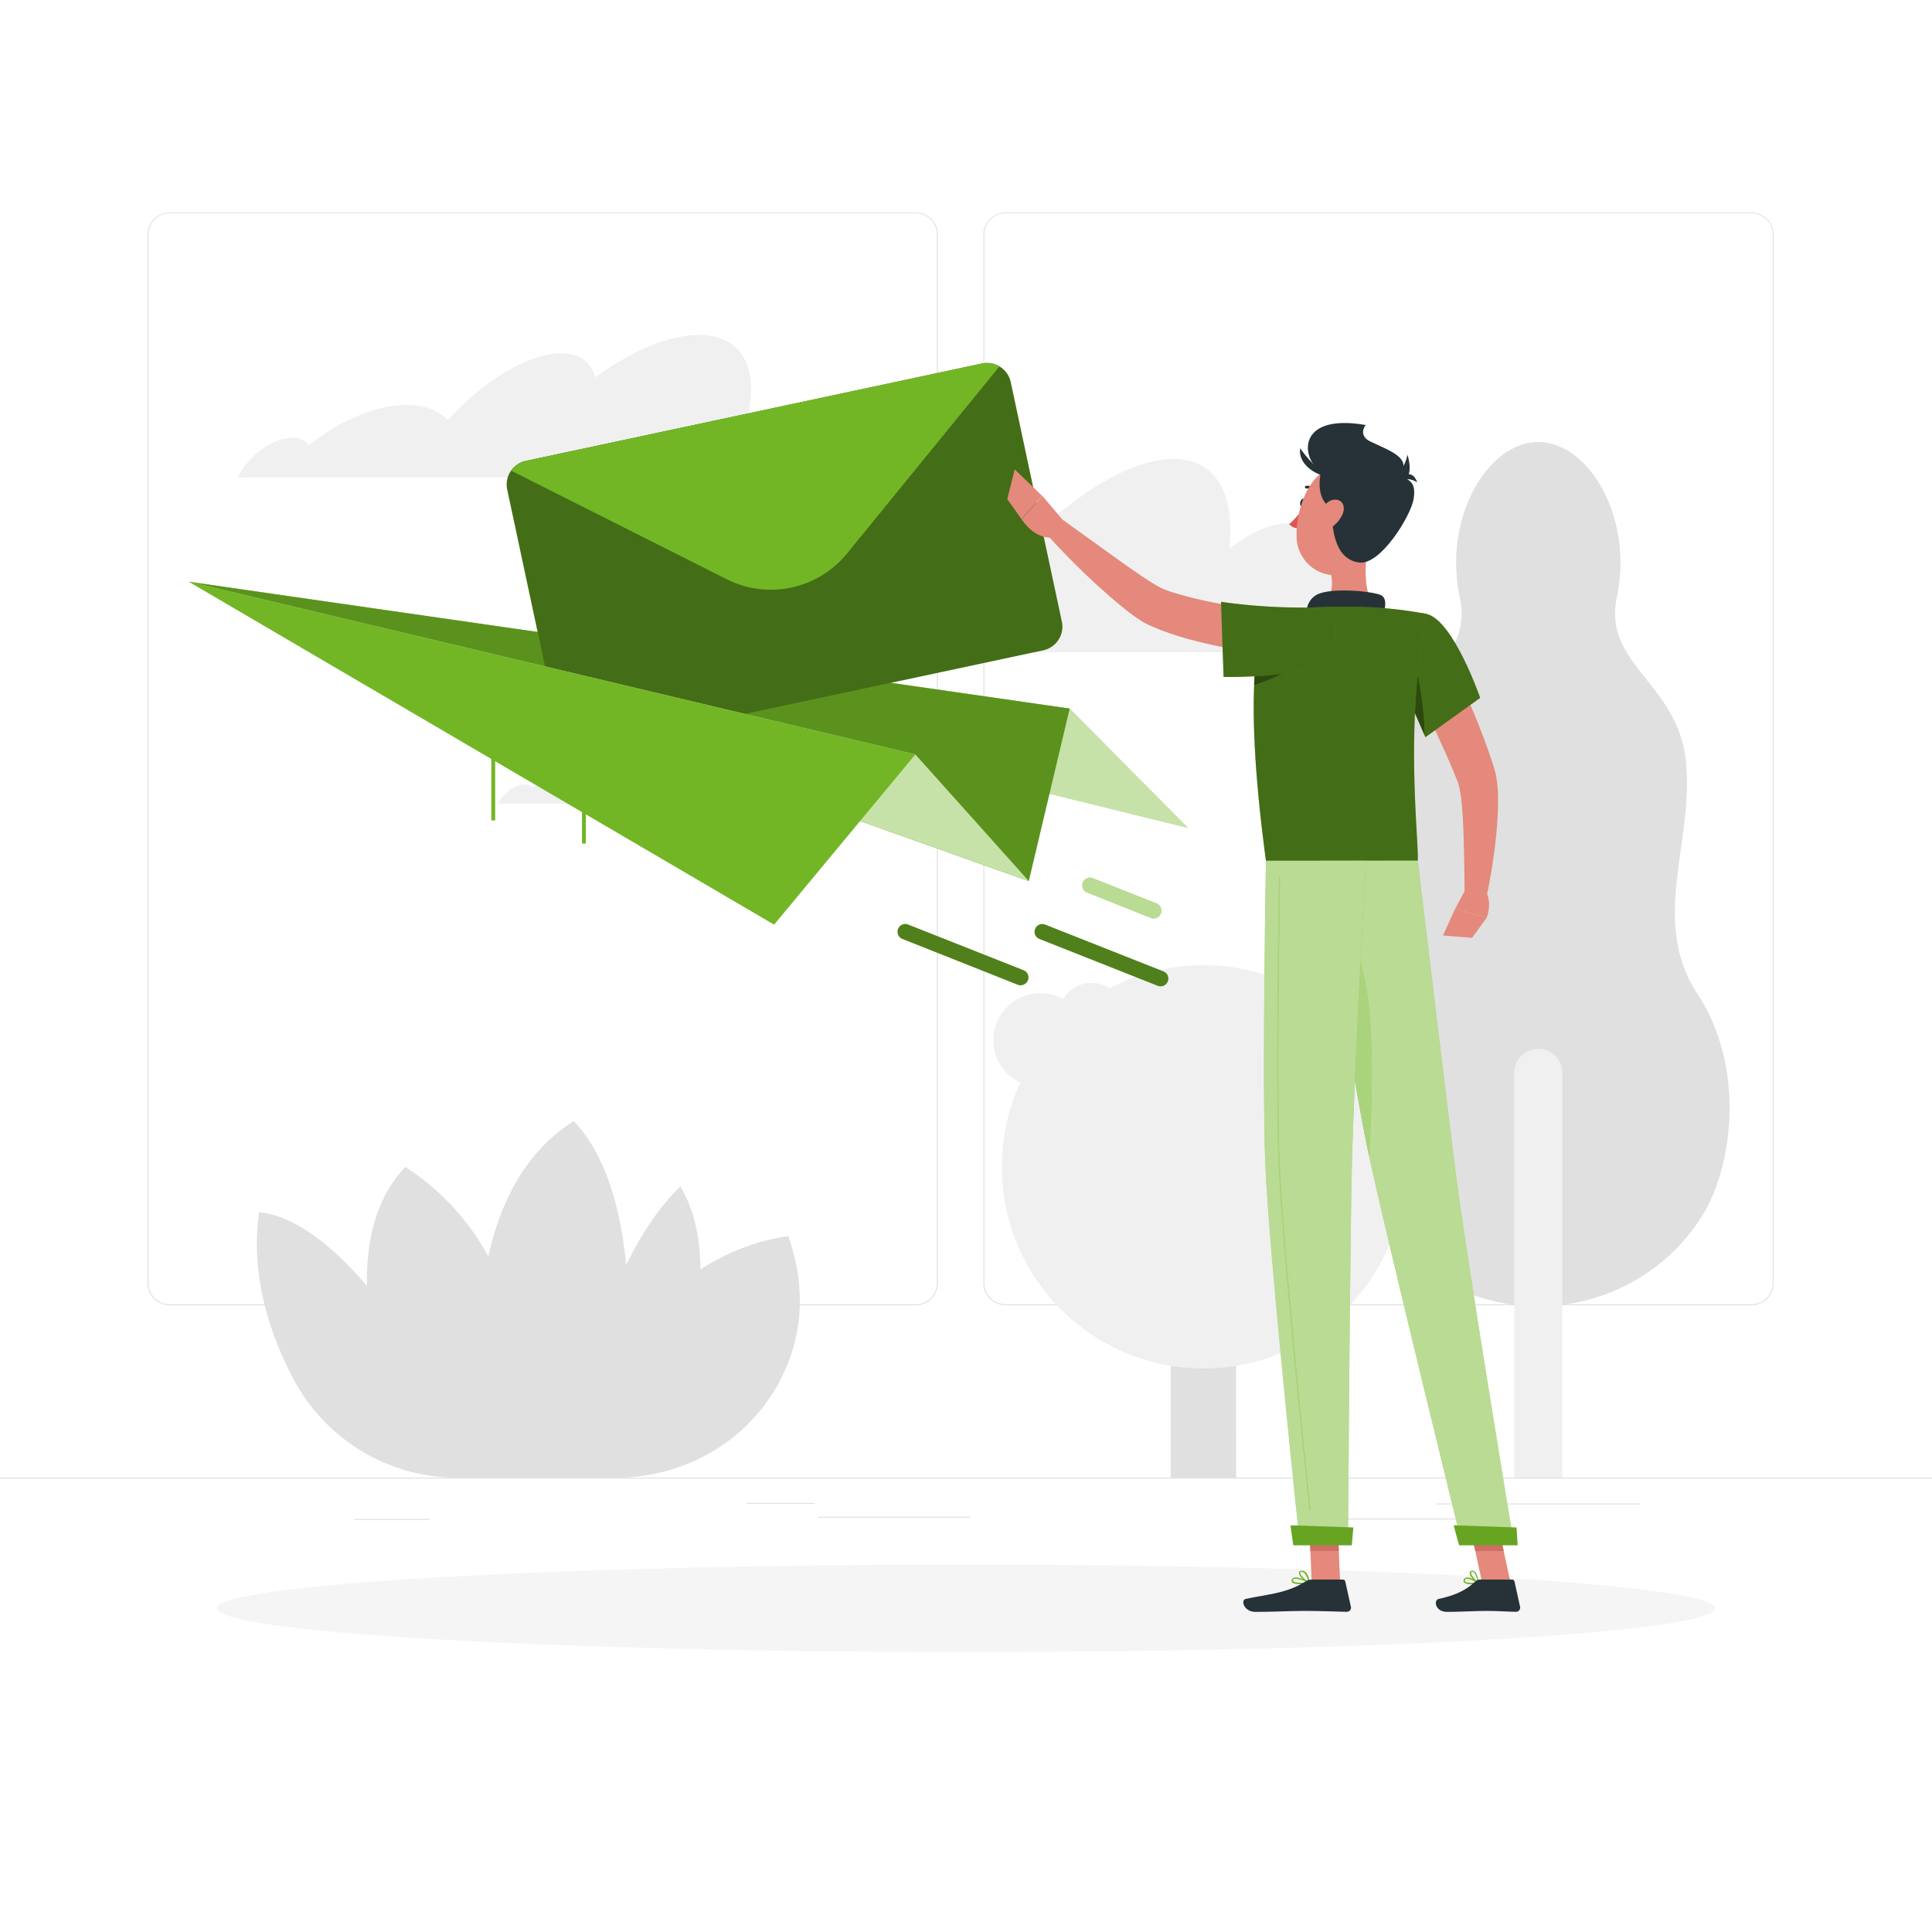 <svg class="animated" id="freepik_stories-mail-sent" xmlns="http://www.w3.org/2000/svg" viewBox="0 0 500 500"
    version="1.1" xmlns:xlink="http://www.w3.org/1999/xlink" xmlns:svgjs="http://svgjs.com/svgjs">
    <style>
        svg#freepik_stories-mail-sent:not(.animated) .animable {
            opacity: 0;
        }

        svg#freepik_stories-mail-sent.animated #freepik--Mail--inject-2 {
            animation: 6s Infinite linear shake;
            animation-delay: 0s;
        }

        @keyframes shake {

            10%,
            90% {
                transform: translate3d(-1px, 0, 0);
            }

            20%,
            80% {
                transform: translate3d(2px, 0, 0);
            }

            30%,
            50%,
            70% {
                transform: translate3d(-4px, 0, 0);
            }

            40%,
            60% {
                transform: translate3d(4px, 0, 0);
            }
        }
    </style>
    <g id="freepik--background-complete--inject-2" class="animable" style="transform-origin: 250px 224.18px;">
        <rect y="382.4" width="500" height="0.25" style="fill: rgb(224, 224, 224); transform-origin: 250px 382.525px;"
            id="ell56nvts6jv" class="animable"></rect>
        <rect x="343.26" y="392.99" width="34.4" height="0.25"
            style="fill: rgb(224, 224, 224); transform-origin: 360.46px 393.115px;" id="elpe27unw3x1" class="animable">
        </rect>
        <rect x="91.68" y="393.11" width="19.36" height="0.25"
            style="fill: rgb(224, 224, 224); transform-origin: 101.36px 393.235px;" id="elv1i4vvxgofi" class="animable">
        </rect>
        <rect x="211.76" y="392.53" width="39.24" height="0.25"
            style="fill: rgb(224, 224, 224); transform-origin: 231.38px 392.655px;" id="elk59o4jzypz" class="animable">
        </rect>
        <rect x="193.22" y="388.97" width="17.54" height="0.25"
            style="fill: rgb(224, 224, 224); transform-origin: 201.99px 389.095px;" id="elx75yyhbv6i" class="animable">
        </rect>
        <rect x="371.57" y="389.1" width="52.99" height="0.25"
            style="fill: rgb(224, 224, 224); transform-origin: 398.065px 389.225px;" id="elc6l44wxvr8u"
            class="animable"></rect>
        <path
            d="M237,337.8H43.91a5.71,5.71,0,0,1-5.7-5.71V60.66A5.71,5.71,0,0,1,43.91,55H237a5.71,5.71,0,0,1,5.71,5.71V332.09A5.71,5.71,0,0,1,237,337.8ZM43.91,55.2a5.46,5.46,0,0,0-5.45,5.46V332.09a5.46,5.46,0,0,0,5.45,5.46H237a5.47,5.47,0,0,0,5.46-5.46V60.66A5.47,5.47,0,0,0,237,55.2Z"
            style="fill: rgb(224, 224, 224); transform-origin: 140.46px 196.4px;" id="eld7np2ap395u" class="animable">
        </path>
        <path
            d="M453.31,337.8H260.21a5.72,5.72,0,0,1-5.71-5.71V60.66A5.72,5.72,0,0,1,260.21,55h193.1A5.71,5.71,0,0,1,459,60.66V332.09A5.71,5.71,0,0,1,453.31,337.8ZM260.21,55.2a5.47,5.47,0,0,0-5.46,5.46V332.09a5.47,5.47,0,0,0,5.46,5.46h193.1a5.47,5.47,0,0,0,5.46-5.46V60.66a5.47,5.47,0,0,0-5.46-5.46Z"
            style="fill: rgb(224, 224, 224); transform-origin: 356.75px 196.4px;" id="elr4c73n4yyv" class="animable">
        </path>
        <path
            d="M439.31,257.23c-12.3-18.73-1.07-38.86-2.94-59.7s-21.67-25.38-17.92-43c4.34-20.48-7.23-40.13-20.34-40.13S373.44,134,377.78,154.5c3.75,17.65-16,22.2-17.92,43s9.36,41-2.95,59.7-9.07,43.53-2.14,55.84a47.73,47.73,0,0,0,6.62,9.05,50.19,50.19,0,0,0,73.45,0,48.13,48.13,0,0,0,6.61-9.05C448.39,300.76,451.62,276,439.31,257.23Z"
            style="fill: rgb(224, 224, 224); transform-origin: 398.112px 226.235px;" id="el96cdn878g0n"
            class="animable"></path>
        <path
            d="M398.11,271.44h0a6.22,6.22,0,0,1,6.22,6.22V382.4a0,0,0,0,1,0,0H391.89a0,0,0,0,1,0,0V277.66A6.22,6.22,0,0,1,398.11,271.44Z"
            style="fill: rgb(240, 240, 240); transform-origin: 398.11px 326.92px;" id="elf2uj2vbh7vo" class="animable">
        </path>
        <path d="M319.91,382.4H303V277.67a8.49,8.49,0,0,1,8.47-8.47h0a8.49,8.49,0,0,1,8.47,8.47Z"
            style="fill: rgb(224, 224, 224); transform-origin: 311.47px 325.8px;" id="el26trupxul64" class="animable">
        </path>
        <circle cx="311.44" cy="301.98" r="52.17" style="fill: rgb(240, 240, 240); transform-origin: 311.44px 301.98px;"
            id="elbesobbzigfs" class="animable"></circle>
        <g id="elqk9lkuaov5">
            <circle cx="352.79" cy="281.38" r="20.56"
                style="fill: rgb(240, 240, 240); transform-origin: 352.79px 281.38px; transform: rotate(-76.05deg);"
                class="animable" id="elvaaem6i11y8"></circle>
        </g>
        <g id="elipf119q0uch">
            <circle cx="269.25" cy="269.2" r="12.17"
                style="fill: rgb(240, 240, 240); transform-origin: 269.25px 269.2px; transform: rotate(-80.75deg);"
                class="animable" id="ele5dmwgby39"></circle>
        </g>
        <circle cx="282.48" cy="262.9" r="8.54" style="fill: rgb(240, 240, 240); transform-origin: 282.48px 262.9px;"
            id="el57j6qtcuvrt" class="animable"></circle>
        <path
            d="M204,319.89a56.55,56.55,0,0,0-22.72,8.67c-.06-7.92-1.51-15.43-5.23-21.5-5.66,5.51-10.25,12.65-14,20.33C160.68,313,156.89,299,148.5,290.13c-12.57,7.91-19.05,21.09-22.13,35.05A63.47,63.47,0,0,0,104.9,302c-7.69,8.1-10.15,19.3-9.94,30.78-8.74-10.18-18.44-18.12-27.9-19.05C64.73,329.82,69.69,345,76,357a47.92,47.92,0,0,0,42.47,25.41h41.09c17.51,0,33.93-9.34,42.14-24.81C206.89,347.8,209.37,335.19,204,319.89Z"
            style="fill: rgb(224, 224, 224); transform-origin: 136.74px 336.27px;" id="elc5zzffzkxbk" class="animable">
        </path>
        <path
            d="M192.26,112.14c5.07-14.87,1-25.46-11.37-25.46-7.78,0-17.43,4.17-26.83,10.95-1.06-3.87-4.05-6.18-8.86-6.18-8.47,0-20.14,7.16-29.29,17.26a14,14,0,0,0-9.54-3.85c-8.11-.46-17.92,3.66-26.45,10.35a4.61,4.61,0,0,0-3.76-1.93c-4.67-.26-11,3.9-14.13,9.28-.19.33-.36.66-.54,1H194.72C195.12,118.86,194.29,114.94,192.26,112.14Z"
            style="fill: rgb(240, 240, 240); transform-origin: 128.154px 105.12px;" id="eln0asifdfkm" class="animable">
        </path>
        <path
            d="M192.67,202.43c2.48-7.26.51-12.43-5.55-12.43-3.81,0-8.52,2-13.11,5.35a4.06,4.06,0,0,0-4.33-3c-4.13,0-9.83,3.5-14.31,8.44a6.79,6.79,0,0,0-4.66-1.88c-4-.23-8.75,1.78-12.92,5.05A2.25,2.25,0,0,0,136,203c-2.28-.13-5.37,1.9-6.9,4.53l-.27.48h65.08A8.17,8.17,0,0,0,192.67,202.43Z"
            style="fill: rgb(240, 240, 240); transform-origin: 161.409px 199.005px;" id="elxdyhcs38f9q"
            class="animable"></path>
        <path
            d="M342.77,147.49a11.31,11.31,0,0,0-1.55-.11c.48-7.25-2.29-11.89-8.22-11.89-4.27,0-9.52,2.42-14.86,6.51,1.53-14.08-3.37-23.23-14.47-23.23-8.94,0-20.27,6-31.46,15.66-1-5.52-4.28-8.84-9.82-8.84-9.73,0-23.56,10.24-34.65,24.68h0A14,14,0,0,0,217,144.74c-9.26-.65-20.77,5.23-31,14.81a4.73,4.73,0,0,0-4.21-2.75c-5.07-.36-12,4.93-16.11,12H350.92C355.27,158.08,351.81,148.7,342.77,147.49Z"
            style="fill: rgb(240, 240, 240); transform-origin: 259.234px 143.785px;" id="el89pr9px3qoi"
            class="animable"></path>
    </g>
    <g id="freepik--Shadow--inject-2" class="animable" style="transform-origin: 250px 416.24px;">
        <ellipse cx="250" cy="416.24" rx="193.89" ry="11.32"
            style="fill: rgb(245, 245, 245); transform-origin: 250px 416.24px;" id="el9j0sir4r46b" class="animable">
        </ellipse>
    </g>
    <g id="freepik--Mail--inject-2" class="animable" style="transform-origin: 178.14px 174.597px;">
        <polygon points="48.86 150.56 276.83 183.38 307.42 214.25 48.86 150.56"
            style="fill: #72B626; transform-origin: 178.14px 182.405px;" id="elbone3wr75b" class="animable"></polygon>
        <g id="elf9gto3942yv">
            <polygon points="48.86 150.56 276.83 183.38 307.42 214.25 48.86 150.56"
                style="fill: rgb(255, 255, 255); opacity: 0.6; transform-origin: 178.14px 182.405px;" class="animable"
                id="eluzqte9bwapq"></polygon>
        </g>
        <polygon points="48.86 150.56 276.83 183.38 266.25 228.02 48.86 150.56"
            style="fill: #72B626; transform-origin: 162.845px 189.29px;" id="ele4tzuhw70w8" class="animable"></polygon>
        <g id="elh01tjfqptl">
            <polygon points="48.86 150.56 276.83 183.38 266.25 228.02 48.86 150.56"
                style="opacity: 0.2; transform-origin: 162.845px 189.29px;" class="animable" id="elx6q285vx189">
            </polygon>
        </g>
        <path
            d="M261.57,98.88l13.23,62a6.25,6.25,0,0,1-4.8,7.41l-118.08,25.2a6.26,6.26,0,0,1-7.41-4.8l-13.24-62a6.26,6.26,0,0,1,4.81-7.41l118.08-25.2a6.26,6.26,0,0,1,7.41,4.81Z"
            style="fill: #72B626; transform-origin: 203.036px 143.785px;" id="el4pd7m6ncdpo" class="animable"></path>
        <g id="elygilu09pbp">
            <path
                d="M261.57,98.88l13.23,62a6.25,6.25,0,0,1-4.8,7.41l-118.08,25.2a6.26,6.26,0,0,1-7.41-4.8l-13.24-62a6.26,6.26,0,0,1,4.81-7.41l118.08-25.2a6.26,6.26,0,0,1,7.41,4.81Z"
                style="opacity: 0.4; transform-origin: 203.036px 143.785px;" class="animable" id="el541i18l0h7x"></path>
        </g>
        <path
            d="M258.66,94.82l-39.45,48.43a25.43,25.43,0,0,1-31.15,6.65l-55.79-28.1a6.22,6.22,0,0,1,3.81-2.53l118.08-25.2A6.23,6.23,0,0,1,258.66,94.82Z"
            style="fill: #72B626; transform-origin: 195.465px 123.275px;" id="eloxhlrigwla" class="animable"></path>
        <polygon points="48.86 150.56 236.89 195.25 266.25 228.02 48.86 150.56"
            style="fill: #72B626; transform-origin: 157.555px 189.29px;" id="el397jzsf490h" class="animable"></polygon>
        <g id="elbbuw65dn8zj">
            <polygon points="48.86 150.56 236.89 195.25 266.25 228.02 48.86 150.56"
                style="fill: rgb(255, 255, 255); opacity: 0.6; transform-origin: 157.555px 189.29px;" class="animable"
                id="elyz24ug3x0ie"></polygon>
        </g>
        <g id="el5ekboddtr9a">
            <rect x="127.15" y="188.08" width="1" height="24.25"
                style="fill: #72B626; transform-origin: 127.65px 200.205px; transform: rotate(-59.64deg);"
                class="animable" id="el8j686fk2v3"></rect>
        </g>
        <g id="elplkkmysijaa">
            <rect x="150.62" y="209.59" width="1" height="8.72"
                style="fill: #72B626; transform-origin: 151.12px 213.95px; transform: rotate(-59.64deg);"
                class="animable" id="elsyedb8o39u"></rect>
        </g>
        <polygon points="48.86 150.56 236.89 195.25 200.34 239.3 48.86 150.56"
            style="fill: #72B626; transform-origin: 142.875px 194.93px;" id="elihh6rfs5ma8" class="animable"></polygon>
        <path d="M300.36,255.26a2,2,0,0,1-.74-.14L269,243a2,2,0,0,1,1.47-3.72L301.1,251.4a2,2,0,0,1-.74,3.86Z"
            style="fill: #72B626; transform-origin: 285.056px 247.202px;" id="elhd37yzph4e8" class="animable"></path>
        <g id="elm57tsltqefd">
            <path d="M300.36,255.26a2,2,0,0,1-.74-.14L269,243a2,2,0,0,1,1.47-3.72L301.1,251.4a2,2,0,0,1-.74,3.86Z"
                style="opacity: 0.3; transform-origin: 285.056px 247.202px;" class="animable" id="elrksn1eok1zd"></path>
        </g>
        <path
            d="M298.55,237.7a1.91,1.91,0,0,1-.73-.15L281.37,231a2,2,0,1,1,1.47-3.72l16.45,6.52a2,2,0,0,1,1.13,2.59A2,2,0,0,1,298.55,237.7Z"
            style="fill: #72B626; transform-origin: 290.325px 232.418px;" id="elai6142md5up" class="animable"></path>
        <g id="elh2mukcs7aie">
            <path
                d="M298.55,237.7a1.91,1.91,0,0,1-.73-.15L281.37,231a2,2,0,1,1,1.47-3.72l16.45,6.52a2,2,0,0,1,1.13,2.59A2,2,0,0,1,298.55,237.7Z"
                style="fill: rgb(255, 255, 255); opacity: 0.5; transform-origin: 290.325px 232.418px;" class="animable"
                id="elp0ks55ksu7l"></path>
        </g>
        <path d="M264.16,255a2.1,2.1,0,0,1-.73-.14L233.56,243a2,2,0,1,1,1.47-3.72L264.9,251.1a2,2,0,0,1-.74,3.86Z"
            style="fill: #72B626; transform-origin: 249.224px 247.068px;" id="el57pst3ymb87" class="animable"></path>
        <g id="elgnmd46myg47">
            <path d="M264.16,255a2.1,2.1,0,0,1-.73-.14L233.56,243a2,2,0,1,1,1.47-3.72L264.9,251.1a2,2,0,0,1-.74,3.86Z"
                style="opacity: 0.3; transform-origin: 249.224px 247.068px;" class="animable" id="el2idz01g5mtc"></path>
        </g>
    </g>
    <g id="freepik--Character--inject-2" class="animable" style="transform-origin: 327.046px 263.31px;">
        <path
            d="M372.3,164.82c2.65,5.17,5.08,10.35,7.39,15.65s4.46,10.67,6.34,16.3l.68,2.13c.12.38.29,1,.39,1.44s.19.94.24,1.36a35.31,35.31,0,0,1,.35,4.87,87.3,87.3,0,0,1-.42,9,144.16,144.16,0,0,1-2.72,17.22l-5.49-.61c-.07-5.63-.12-11.32-.32-16.87-.09-2.76-.25-5.53-.53-8.13a30.52,30.52,0,0,0-.6-3.63c-.05-.28-.13-.49-.19-.72s-.12-.31-.22-.61l-.76-1.89c-2.09-5.06-4.44-10.16-6.84-15.24l-7.26-15.24Z"
            style="fill: rgb(228, 137, 123); transform-origin: 375.016px 198.805px;" id="eleebh2z3uior"
            class="animable"></path>
        <path d="M379.14,230.42l-2.56,4.79,8.18,2.28s1.56-3.85-.3-6.89Z"
            style="fill: rgb(228, 137, 123); transform-origin: 380.976px 233.955px;" id="el8ac5x7ngfl5"
            class="animable"></path>
        <polygon points="373.45 242.11 380.97 242.71 384.76 237.49 376.58 235.21 373.45 242.11"
            style="fill: rgb(228, 137, 123); transform-origin: 379.105px 238.96px;" id="elalh3fixfeoh" class="animable">
        </polygon>
        <path d="M337.87,130.26c-.11.59-.52,1-.9.92s-.59-.61-.47-1.19.52-1,.9-.92S338,129.68,337.87,130.26Z"
            style="fill: rgb(38, 50, 56); transform-origin: 337.187px 130.125px;" id="elak22zje86qe" class="animable">
        </path>
        <path d="M337.41,131.26a21.34,21.34,0,0,1-3.79,4.41,3.44,3.44,0,0,0,2.67,1.08Z"
            style="fill: rgb(222, 87, 83); transform-origin: 335.515px 134.007px;" id="elcb64v2wf8b" class="animable">
        </path>
        <path
            d="M340.65,127.47a.36.36,0,0,1-.25-.11,2.78,2.78,0,0,0-2.33-.94.35.35,0,0,1-.12-.68,3.4,3.4,0,0,1,3,1.15.35.35,0,0,1,0,.49A.36.36,0,0,1,340.65,127.47Z"
            style="fill: rgb(38, 50, 56); transform-origin: 339.383px 126.594px;" id="el3ifs0sbtglk" class="animable">
        </path>
        <path
            d="M354.41,138.43c-1.05,5.38-2.1,15.22,1.66,18.81,0,0-1.47,5.45-11.46,5.45-11,0-5.24-5.45-5.24-5.45,6-1.43,5.83-5.88,4.79-10.05Z"
            style="fill: rgb(228, 137, 123); transform-origin: 346.966px 150.56px;" id="elg3e1cwgozs6" class="animable">
        </path>
        <path d="M357.58,160.63c.79-2.63,1.66-5.64-.14-6.59-2-1-12.87-2.1-16.62-.15s-2.68,7.3-2.68,7.3Z"
            style="fill: rgb(38, 50, 56); transform-origin: 348.249px 157.001px;" id="elyt3vfbm1m9" class="animable">
        </path>
        <path
            d="M380.64,410a2.35,2.35,0,0,1-1.76-.48.71.71,0,0,1,0-.83.83.83,0,0,1,.55-.41c1.08-.24,3.1,1.14,3.19,1.2a.2.2,0,0,1,.07.18.16.16,0,0,1-.13.13A9.34,9.34,0,0,1,380.64,410Zm-.92-1.4-.21,0a.47.47,0,0,0-.32.24c-.16.28-.06.4,0,.44.31.42,1.81.42,2.91.24A5.78,5.78,0,0,0,379.72,408.62Z"
            style="fill: #72B626; transform-origin: 380.719px 409.136px;" id="elb8i58dulc1a" class="animable"></path>
        <path
            d="M382.52,409.82l-.08,0c-.76-.42-2.23-2-2.08-2.84a.57.57,0,0,1,.56-.46,1,1,0,0,1,.74.22c.85.7,1,2.82,1,2.91a.16.16,0,0,1-.08.16A.14.14,0,0,1,382.52,409.82Zm-1.48-3H381c-.23,0-.25.14-.26.18-.09.49.85,1.7,1.6,2.27a4.19,4.19,0,0,0-.86-2.3A.64.64,0,0,0,381,406.84Z"
            style="fill: #72B626; transform-origin: 381.505px 408.167px;" id="elw7e7lcrvxil" class="animable"></path>
        <path
            d="M336.53,410c-.94,0-1.85-.13-2.16-.55a.66.66,0,0,1,0-.76.88.88,0,0,1,.56-.41c1.21-.33,3.79,1.13,3.9,1.19a.18.18,0,0,1,.08.18.17.17,0,0,1-.14.14A12.17,12.17,0,0,1,336.53,410Zm-1.17-1.42a1.15,1.15,0,0,0-.33,0,.51.51,0,0,0-.34.24c-.13.22-.08.32,0,.38.33.46,2.19.49,3.57.3A7.87,7.87,0,0,0,335.36,408.6Z"
            style="fill: #72B626; transform-origin: 336.581px 409.116px;" id="elv0z0ei3gsac" class="animable"></path>
        <path
            d="M338.75,409.82l-.07,0c-.89-.39-2.64-2-2.51-2.81,0-.2.17-.44.65-.49a1.22,1.22,0,0,1,1,.3c.94.76,1.13,2.74,1.14,2.83a.17.17,0,0,1-.07.16A.17.17,0,0,1,338.75,409.82Zm-1.79-3h-.11c-.31,0-.33.16-.34.2-.08.5,1.12,1.75,2,2.29a4,4,0,0,0-1-2.26A.87.87,0,0,0,337,406.84Z"
            style="fill: #72B626; transform-origin: 337.562px 408.168px;" id="el6v7hk3l1mw7" class="animable"></path>
        <polygon points="346.83 409.64 339.48 409.64 338.75 392.63 346.1 392.63 346.83 409.64"
            style="fill: rgb(228, 137, 123); transform-origin: 342.79px 401.135px;" id="el2jhixe7r5k" class="animable">
        </polygon>
        <polygon points="390.94 409.64 383.59 409.64 379.9 392.63 387.24 392.63 390.94 409.64"
            style="fill: rgb(228, 137, 123); transform-origin: 385.42px 401.135px;" id="el6nihiii7rw5" class="animable">
        </polygon>
        <path
            d="M383.07,408.79h8.25a.65.65,0,0,1,.63.51l1.45,6.53a1.08,1.08,0,0,1-1.08,1.3c-2.88-.05-4.28-.22-7.91-.22-2.23,0-6.83.24-9.92.24s-3.48-3-2.22-3.33c5.66-1.24,7.79-2.95,9.6-4.57A1.78,1.78,0,0,1,383.07,408.79Z"
            style="fill: rgb(38, 50, 56); transform-origin: 382.51px 412.97px;" id="el6yfev86krec" class="animable">
        </path>
        <path
            d="M339.53,408.79h8a.65.65,0,0,1,.63.51l1.45,6.53a1.07,1.07,0,0,1-1.06,1.3c-2.89-.05-7.07-.22-10.71-.22-4.25,0-7.93.24-12.92.24-3,0-3.85-3-2.59-3.33,5.75-1.26,10.44-1.39,15.41-4.45A3.36,3.36,0,0,1,339.53,408.79Z"
            style="fill: rgb(38, 50, 56); transform-origin: 335.701px 412.97px;" id="el2cf07esq2f" class="animable">
        </path>
        <path
            d="M336,170.14a169.18,169.18,0,0,1-18.31-2.43c-3-.58-6.06-1.23-9.1-2.05a73.14,73.14,0,0,1-9.16-3c-.77-.32-1.55-.67-2.32-1a20.47,20.47,0,0,1-2.5-1.46c-1.44-.95-2.68-1.94-3.91-2.92-2.45-2-4.72-4-7-6.05-4.47-4.14-8.71-8.42-12.8-12.92l3.68-4.11,14.51,10.43c2.39,1.72,4.81,3.41,7.19,5,1.18.79,2.39,1.53,3.5,2.16a12.16,12.16,0,0,0,1.44.7c.59.23,1.19.46,1.82.68a108,108,0,0,0,16.53,3.7c5.71.9,11.61,1.64,17.31,2.24Z"
            style="fill: rgb(228, 137, 123); transform-origin: 303.89px 152.17px;" id="el1bjwyoxwba" class="animable">
        </path>
        <path
            d="M369.22,158.9c6.89,1.58,13.85,21.71,13.85,21.71L368.9,190.78s-4-9.38-7.86-17.58C357,164.61,362.18,157.29,369.22,158.9Z"
            style="fill: #72B626; transform-origin: 371.346px 174.728px;" id="elqtod5glj32h" class="animable"></path>
        <g id="elwwiqx63m01">
            <path
                d="M369.22,158.9c6.89,1.58,13.85,21.71,13.85,21.71L368.9,190.78s-4-9.38-7.86-17.58C357,164.61,362.18,157.29,369.22,158.9Z"
                style="opacity: 0.4; transform-origin: 371.346px 174.728px;" class="animable" id="elpge7xqluydl"></path>
        </g>
        <path d="M365.25,169.9l-2.81,6.29c2.91,6.28,5.57,12.5,6.28,14.16C368.62,182.92,367.21,173.7,365.25,169.9Z"
            style="fill: #72B626; transform-origin: 365.58px 180.125px;" id="elo7qxusmyeel" class="animable"></path>
        <g id="el2dmw1jixpg3">
            <path d="M365.25,169.9l-2.81,6.29c2.91,6.28,5.57,12.5,6.28,14.16C368.62,182.92,367.21,173.7,365.25,169.9Z"
                style="opacity: 0.6; transform-origin: 365.58px 180.125px;" class="animable" id="elfzngm2om1zg"></path>
        </g>
        <path
            d="M328.07,159.28s-7.82,8.83-.44,63.5h39.29c.28-6-3.51-35.46,2.3-63.88a102.56,102.56,0,0,0-13.15-1.66,145.27,145.27,0,0,0-16.7,0A73.5,73.5,0,0,0,328.07,159.28Z"
            style="fill: #72B626; transform-origin: 346.84px 189.89px;" id="elhke6c66bvp5" class="animable"></path>
        <g id="elnq26cw3og6e">
            <path
                d="M328.07,159.28s-7.82,8.83-.44,63.5h39.29c.28-6-3.51-35.46,2.3-63.88a102.56,102.56,0,0,0-13.15-1.66,145.27,145.27,0,0,0-16.7,0A73.5,73.5,0,0,0,328.07,159.28Z"
                style="opacity: 0.4; transform-origin: 346.84px 189.89px;" class="animable" id="elgn7r41zjcm"></path>
        </g>
        <path d="M325.16,169.9c-.26,2.07-.46,4.52-.59,7.41a41.08,41.08,0,0,0,10.94-5.14Z"
            style="fill: #72B626; transform-origin: 330.04px 173.605px;" id="elvs3q0ddswb" class="animable"></path>
        <g id="elzcdit1j1v4">
            <path d="M325.16,169.9c-.26,2.07-.46,4.52-.59,7.41a41.08,41.08,0,0,0,10.94-5.14Z"
                style="opacity: 0.6; transform-origin: 330.04px 173.605px;" class="animable" id="elj7mia3hc9n"></path>
        </g>
        <path
            d="M342,171c-5.26,4.66-25.34,4.19-25.34,4.19L316,155.75a148.17,148.17,0,0,0,20.47,1.48C347.66,157,347.74,165.86,342,171Z"
            style="fill: #72B626; transform-origin: 330.881px 165.477px;" id="elazbjpu9j6m9" class="animable"></path>
        <g id="el64szvqq3ucq">
            <path
                d="M342,171c-5.26,4.66-25.34,4.19-25.34,4.19L316,155.75a148.17,148.17,0,0,0,20.47,1.48C347.66,157,347.74,165.86,342,171Z"
                style="opacity: 0.4; transform-origin: 330.881px 165.477px;" class="animable" id="elrd8lzz21t2k"></path>
        </g>
        <path d="M274.77,134.24l-5-5.89-5.39,6s3.32,5.58,8.59,4.7Z"
            style="fill: rgb(228, 137, 123); transform-origin: 269.575px 133.747px;" id="elaavc5ae1ojw"
            class="animable"></path>
        <polygon points="262.61 121.48 260.67 129.17 264.34 134.31 269.73 128.35 262.61 121.48"
            style="fill: rgb(228, 137, 123); transform-origin: 265.2px 127.895px;" id="elqzfaxkio9u" class="animable">
        </polygon>
        <polygon points="338.75 392.64 339.13 401.4 346.48 401.4 346.1 392.64 338.75 392.64"
            style="fill: rgb(206, 111, 100); transform-origin: 342.615px 397.02px;" id="elqagv50r8nxr" class="animable">
        </polygon>
        <polygon points="387.25 392.64 379.9 392.64 381.8 401.4 389.15 401.4 387.25 392.64"
            style="fill: rgb(206, 111, 100); transform-origin: 384.525px 397.02px;" id="el6y6dxkfy20c" class="animable">
        </polygon>
        <path d="M343.17,123c-6.59-3-8.67-16.33,10.29-13,0,0-2.86,3.16,2.94,5.16S357.35,129.51,343.17,123Z"
            style="fill: rgb(38, 50, 56); transform-origin: 348.637px 117.174px;" id="elnc70ru2p8gp" class="animable">
        </path>
        <path
            d="M357.49,133c-1.89,7-2.63,11.26-7,14.19-6.54,4.4-14.67-.65-14.93-8.12-.23-6.71,2.9-17.1,10.45-18.52A9.94,9.94,0,0,1,357.49,133Z"
            style="fill: rgb(228, 137, 123); transform-origin: 346.705px 134.597px;" id="elytjrtqc5k5m"
            class="animable"></path>
        <path
            d="M353.2,113.5c4.49,2.5,10.57,4,10,7.56-.75,4.35,3.67,1.63,2.64,8.1-.67,4.23-8.47,17.05-14,16.43-8.26-1-7.21-13.56-7.24-20.18C344.58,121.5,344.4,108.57,353.2,113.5Z"
            style="fill: rgb(38, 50, 56); transform-origin: 355.284px 129.003px;" id="ell31bglsgwg" class="animable">
        </path>
        <path d="M343.61,119.11c-2,.47-4.65,12,3.1,13.06C355.62,133.38,343.61,119.11,343.61,119.11Z"
            style="fill: rgb(38, 50, 56); transform-origin: 345.751px 125.676px;" id="elievoixnsx1b" class="animable">
        </path>
        <path d="M343.81,123.2c-2.45.22-8-2.73-7.32-7.17C336.49,116,340,121.22,343.81,123.2Z"
            style="fill: rgb(38, 50, 56); transform-origin: 340.121px 119.621px;" id="el4m1bjl7u075" class="animable">
        </path>
        <path
            d="M347.45,133.09a8.21,8.21,0,0,1-3.63,3.85c-2.11,1.1-3.3-.5-2.82-2.62.43-1.9,2.05-4.77,4.22-5S348.32,131.09,347.45,133.09Z"
            style="fill: rgb(228, 137, 123); transform-origin: 344.334px 133.3px;" id="elwlvbxmnzzdd" class="animable">
        </path>
        <path d="M358.45,125a9.85,9.85,0,0,0,5.78-7.33S367.53,126.84,358.45,125Z"
            style="fill: rgb(38, 50, 56); transform-origin: 361.632px 121.457px;" id="elb34bwvluxg" class="animable">
        </path>
        <path d="M366.79,124.85a5.07,5.07,0,0,0-4.78-.47S365.09,120.39,366.79,124.85Z"
            style="fill: rgb(38, 50, 56); transform-origin: 364.4px 123.794px;" id="elucptr6rofkj" class="animable">
        </path>
        <path
            d="M341.57,222.78s8.34,56.14,12.91,77.17c5,23,23.9,99.76,23.9,99.76h13.45S379.38,324.84,376.52,302c-3.1-24.75-9.6-79.26-9.6-79.26Z"
            style="fill: #72B626; transform-origin: 366.7px 311.225px;" id="elowrgusip4bl" class="animable"></path>
        <g id="elnlwmvsvn3u">
            <path
                d="M341.57,222.78s8.34,56.14,12.91,77.17c5,23,23.9,99.76,23.9,99.76h13.45S379.38,324.84,376.52,302c-3.1-24.75-9.6-79.26-9.6-79.26Z"
                style="fill: rgb(255, 255, 255); opacity: 0.5; transform-origin: 366.7px 311.225px;" class="animable"
                id="elzoogzvfeez"></path>
        </g>
        <path d="M376.23,394.75c-.06,0,1.39,5.17,1.39,5.17h15.14l-.28-4.61Z"
            style="fill: #72B626; transform-origin: 384.494px 397.335px;" id="eldqkdtbze2tb" class="animable"></path>
        <g id="elqv9nkt8au2">
            <path d="M376.23,394.75c-.06,0,1.39,5.17,1.39,5.17h15.14l-.28-4.61Z"
                style="opacity: 0.1; transform-origin: 384.494px 397.335px;" class="animable" id="elzwyd3jqhk1b"></path>
        </g>
        <path
            d="M346.84,242.78c9.64,1.89,8.62,37.84,7.46,56.33-2.78-13.07-6.85-38.22-9.63-56.07A3.29,3.29,0,0,1,346.84,242.78Z"
            style="fill: #72B626; transform-origin: 349.848px 270.906px;" id="elwgmxvh67jb" class="animable"></path>
        <g id="el5h3nlwbkyfv">
            <path
                d="M346.84,242.78c9.64,1.89,8.62,37.84,7.46,56.33-2.78-13.07-6.85-38.22-9.63-56.07A3.29,3.29,0,0,1,346.84,242.78Z"
                style="fill: rgb(255, 255, 255); opacity: 0.4; transform-origin: 349.848px 270.906px;" class="animable"
                id="el9ze8sirwnmq"></path>
        </g>
        <path
            d="M327.63,222.78s-1,54.92-.21,77.33c.83,23.3,9,99.6,9,99.6h12.44s.46-74.94,1-97.82c.61-24.95,3.62-79.11,3.62-79.11Z"
            style="fill: #72B626; transform-origin: 340.298px 311.245px;" id="el387kfoidd6q" class="animable"></path>
        <g id="el7xhawgpuwuq">
            <path
                d="M327.63,222.78s-1,54.92-.21,77.33c.83,23.3,9,99.6,9,99.6h12.44s.46-74.94,1-97.82c.61-24.95,3.62-79.11,3.62-79.11Z"
                style="fill: rgb(255, 255, 255); opacity: 0.5; transform-origin: 340.298px 311.245px;" class="animable"
                id="elu3umkyyyn8"></path>
        </g>
        <path
            d="M339,390.77a.12.12,0,0,1-.12-.11c-2.2-21.12-7.37-72.22-8-90.55-.67-18.71-.06-60.69.14-73.11a.12.12,0,0,1,.12-.12h0a.13.13,0,0,1,.13.12c-.2,12.42-.81,54.4-.14,73.1.65,18.33,5.82,69.41,8,90.53a.14.14,0,0,1-.12.14Z"
            style="fill: #72B626; transform-origin: 334.852px 308.825px;" id="elj8ym927ccl" class="animable"></path>
        <g id="el48ewivge3qr">
            <path
                d="M339,390.77a.12.12,0,0,1-.12-.11c-2.2-21.12-7.37-72.22-8-90.55-.67-18.71-.06-60.69.14-73.11a.12.12,0,0,1,.12-.12h0a.13.13,0,0,1,.13.12c-.2,12.42-.81,54.4-.14,73.1.65,18.33,5.82,69.41,8,90.53a.14.14,0,0,1-.12.14Z"
                style="fill: rgb(255, 255, 255); opacity: 0.4; transform-origin: 334.852px 308.825px;" class="animable"
                id="elew9i2ejx1i"></path>
        </g>
        <path d="M334,394.75c-.05,0,.71,5.17.71,5.17h15.13l.41-4.61Z"
            style="fill: #72B626; transform-origin: 342.124px 397.335px;" id="elqzvhnd0fqg" class="animable"></path>
        <g id="elg88qd9h1ocd">
            <path d="M334,394.75c-.05,0,.71,5.17.71,5.17h15.13l.41-4.61Z"
                style="opacity: 0.1; transform-origin: 342.124px 397.335px;" class="animable" id="elr9z5ojb7iun"></path>
        </g>
    </g>
    <defs>
        <filter id="active" height="200%">
            <feMorphology in="SourceAlpha" result="DILATED" operator="dilate" radius="2"></feMorphology>
            <feFlood flood-color="#32DFEC" flood-opacity="1" result="PINK"></feFlood>
            <feComposite in="PINK" in2="DILATED" operator="in" result="OUTLINE"></feComposite>
            <feMerge>
                <feMergeNode in="OUTLINE"></feMergeNode>
                <feMergeNode in="SourceGraphic"></feMergeNode>
            </feMerge>
        </filter>
        <filter id="hover" height="200%">
            <feMorphology in="SourceAlpha" result="DILATED" operator="dilate" radius="2"></feMorphology>
            <feFlood flood-color="#ff0000" flood-opacity="0.5" result="PINK"></feFlood>
            <feComposite in="PINK" in2="DILATED" operator="in" result="OUTLINE"></feComposite>
            <feMerge>
                <feMergeNode in="OUTLINE"></feMergeNode>
                <feMergeNode in="SourceGraphic"></feMergeNode>
            </feMerge>
            <feColorMatrix type="matrix"
                values="0   0   0   0   0                0   1   0   0   0                0   0   0   0   0                0   0   0   1   0 ">
            </feColorMatrix>
        </filter>
    </defs>
</svg>
